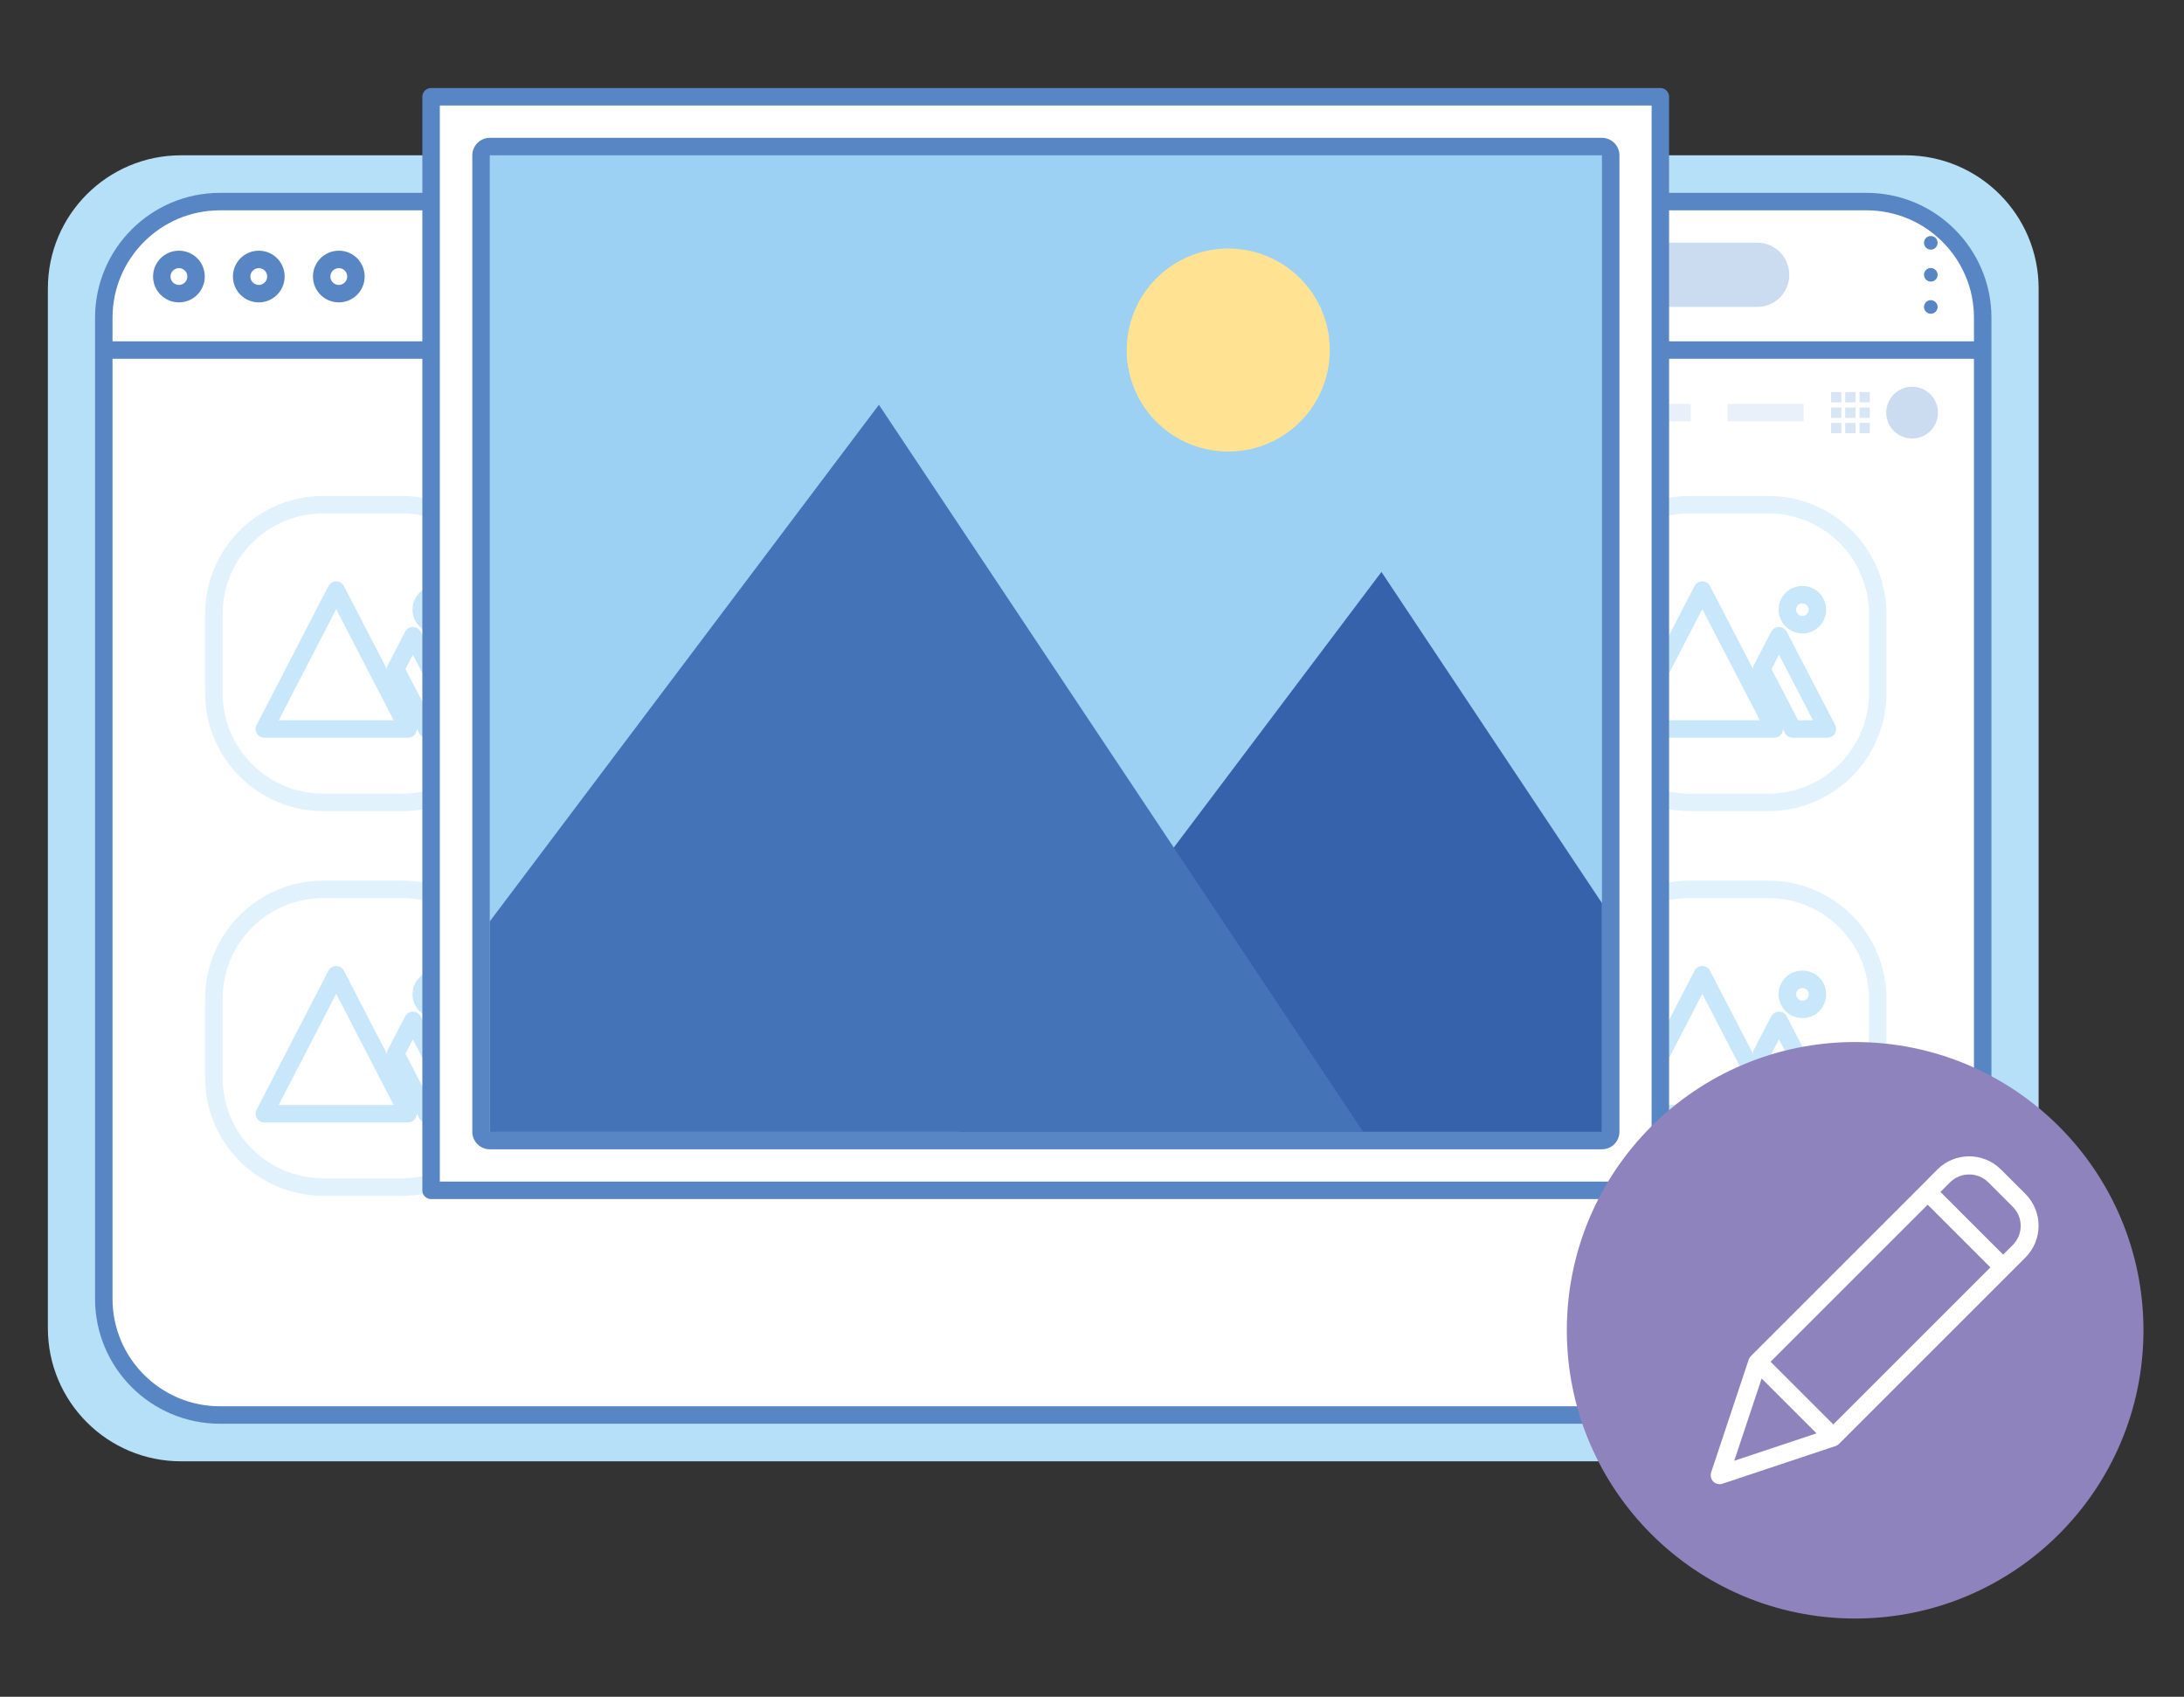 <?xml version="1.0" encoding="utf-8"?>
<!-- Generator: Adobe Illustrator 24.0.1, SVG Export Plug-In . SVG Version: 6.00 Build 0)  -->
<svg version="1.1" id="Capa_1" xmlns="http://www.w3.org/2000/svg" xmlns:xlink="http://www.w3.org/1999/xlink" x="0px" y="0px"
	 viewBox="0 0 124.99 97.13" style="enable-background:new 0 0 124.99 97.13;" xml:space="preserve">
<rect x="0" y="0" width="124.99" height="97.13" fill="#333333" stroke="none"/>
<style type="text/css">
	.st0{fill:#F18868;}
	.st1{fill:#FFFFFF;}
	.st2{fill:#B6DFF8;}
	.st3{fill:#FFFFFF;stroke:#5886C5;stroke-linejoin:round;stroke-miterlimit:10;}
	.st4{opacity:0.75;}
	.st5{opacity:0.55;fill:none;stroke:#B6DFF8;stroke-linejoin:round;stroke-miterlimit:10;}
	.st6{fill:none;stroke:#B6DFF8;stroke-linejoin:round;stroke-miterlimit:10;}
	.st7{fill:none;stroke:#5886C5;stroke-linejoin:round;stroke-miterlimit:10;}
	.st8{opacity:0.45;fill:#8CB3DF;}
	.st9{opacity:0.75;fill:none;stroke:#E1EBF8;stroke-linejoin:round;stroke-miterlimit:10;}
	.st10{opacity:0.45;}
	.st11{opacity:0.75;fill:#8CB3DF;}
	.st12{fill:#5886C5;}
	.st13{fill:#9CD1F3;}
	.st14{fill:#FFE393;}
	.st15{clip-path:url(#SVGID_2_);}
	.st16{fill:#3661AB;}
	.st17{fill:#4573B8;}
	.st18{fill:#8F83BD;}
</style>
<path class="st0" d="M59,10.58c0,0-0.77-1.1-2.48-0.95c-1.35,0.12-1.51,1.02-1.51,1.02S56.32,9.23,59,10.58z"/>
<g>
	<g>
		<path class="st1" d="M58.26,35.79c0.8,0.12,1.61,0.21,2.41,0.35c7.83,1.39,14.18,7.76,15.59,15.61
			c1.74,9.66-3.71,18.93-12.97,22.1c-0.22,0.07-0.44,0.25-0.57,0.44c-1.38,2-2.74,4.01-4.11,6.02c-0.9,1.33-2.32,1.33-3.22,0
			c-1.37-2.01-2.73-4.02-4.11-6.02c-0.14-0.2-0.38-0.37-0.61-0.46c-7.45-2.84-11.97-8.13-13.07-16.03
			c-1.26-9.08,4.01-17.6,12.61-20.81c1.66-0.62,3.38-1,5.15-1.13c0.13-0.01,0.26-0.05,0.39-0.08C56.6,35.79,57.43,35.79,58.26,35.79
			z M57,76.33c0.09-0.11,0.15-0.18,0.19-0.25c0.98-1.43,1.97-2.86,2.92-4.3c0.4-0.61,0.9-0.96,1.6-1.17
			c8.15-2.43,12.98-11.03,10.83-19.25c-2.48-9.48-12.68-14.53-21.74-10.76c-6.78,2.82-10.88,10.08-9.59,17.29
			c1.16,6.44,4.98,10.68,11.2,12.74c0.6,0.2,1.08,0.51,1.43,1.05C54.87,73.22,55.92,74.74,57,76.33z"/>
	</g>
	<g>
		<path class="st1" d="M58.98,57.99c0,1.53-0.01,3.05,0.01,4.58c0.01,0.47-0.19,0.8-0.57,1.02c-0.89,0.51-1.8,0.53-2.71,0.05
			c-0.43-0.23-0.63-0.58-0.63-1.09c0.01-3.05,0.01-6.1,0-9.15c0-0.56,0.25-0.94,0.75-1.14c0.84-0.33,1.68-0.33,2.5,0.06
			c0.44,0.21,0.67,0.54,0.66,1.05C58.97,54.91,58.98,56.45,58.98,57.99z"/>
	</g>
	<g>
		<path class="st1" d="M57.01,49.72c-1.06,0-2-0.78-2.05-1.71c-0.06-1.07,0.98-1.97,2.17-1.88c0.18,0.01,0.35,0.04,0.52,0.09
			c0.89,0.26,1.5,1.07,1.39,1.87C58.92,49,58.03,49.72,57.01,49.72z"/>
	</g>
</g>
<g>
	<path class="st2" d="M109.05,83.65H10.36c-4.21,0-7.62-3.41-7.62-7.62V16.51c0-4.21,3.41-7.62,7.62-7.62h98.69
		c4.21,0,7.62,3.41,7.62,7.62v59.52C116.67,80.24,113.26,83.65,109.05,83.65z"/>
	<path class="st3" d="M106.82,81H12.59c-3.67,0-6.65-2.98-6.65-6.65V18.19c0-3.67,2.98-6.65,6.65-6.65h94.23
		c3.67,0,6.65,2.98,6.65,6.65v56.16C113.48,78.03,110.5,81,106.82,81z"/>
	<g class="st4">
		<g>
			<path class="st5" d="M23.02,45.93H18.5c-3.46,0-6.26-2.8-6.26-6.26v-4.52c0-3.46,2.8-6.26,6.26-6.26h4.52
				c3.46,0,6.26,2.8,6.26,6.26v4.52C29.28,43.13,26.48,45.93,23.02,45.93z"/>
			<g>
				<polygon class="st6" points="19.24,33.78 15.13,41.73 23.35,41.73 				"/>
				<polygon class="st6" points="23.63,36.39 22.64,38.3 24.42,41.73 26.39,41.73 				"/>
				<path class="st6" d="M25.83,34.9c0,0.48-0.38,0.86-0.86,0.86c-0.47,0-0.86-0.39-0.86-0.86c0-0.48,0.38-0.86,0.86-0.86
					C25.45,34.04,25.83,34.43,25.83,34.9z"/>
			</g>
		</g>
		<g>
			<path class="st5" d="M49.08,45.93h-4.52c-3.46,0-6.26-2.8-6.26-6.26v-4.52c0-3.46,2.8-6.26,6.26-6.26h4.52
				c3.46,0,6.26,2.8,6.26,6.26v4.52C55.34,43.13,52.54,45.93,49.08,45.93z"/>
			<g>
				<polygon class="st6" points="45.3,33.78 41.19,41.73 49.41,41.73 				"/>
				<polygon class="st6" points="49.69,36.39 48.7,38.3 50.48,41.73 52.45,41.73 				"/>
				<path class="st6" d="M51.89,34.9c0,0.48-0.38,0.86-0.86,0.86c-0.47,0-0.86-0.39-0.86-0.86c0-0.48,0.38-0.86,0.86-0.86
					C51.51,34.04,51.89,34.43,51.89,34.9z"/>
			</g>
		</g>
		<g>
			<path class="st5" d="M75.14,45.93h-4.52c-3.46,0-6.26-2.8-6.26-6.26v-4.52c0-3.46,2.8-6.26,6.26-6.26h4.52
				c3.46,0,6.26,2.8,6.26,6.26v4.52C81.4,43.13,78.6,45.93,75.14,45.93z"/>
			<g>
				<polygon class="st6" points="71.36,33.78 67.25,41.73 75.47,41.73 				"/>
				<polygon class="st6" points="75.75,36.39 74.76,38.3 76.54,41.73 78.52,41.73 				"/>
				<path class="st6" d="M77.95,34.9c0,0.48-0.38,0.86-0.86,0.86c-0.47,0-0.86-0.39-0.86-0.86c0-0.48,0.38-0.86,0.86-0.86
					C77.57,34.04,77.95,34.43,77.95,34.9z"/>
			</g>
		</g>
		<g>
			<path class="st5" d="M101.2,45.93h-4.52c-3.46,0-6.26-2.8-6.26-6.26v-4.52c0-3.46,2.8-6.26,6.26-6.26h4.52
				c3.46,0,6.26,2.8,6.26,6.26v4.52C107.46,43.13,104.66,45.93,101.2,45.93z"/>
			<g>
				<polygon class="st6" points="97.42,33.78 93.31,41.73 101.54,41.73 				"/>
				<polygon class="st6" points="101.81,36.39 100.82,38.3 102.6,41.73 104.58,41.73 				"/>
				<path class="st6" d="M104.01,34.9c0,0.48-0.38,0.86-0.86,0.86c-0.47,0-0.86-0.39-0.86-0.86c0-0.48,0.38-0.86,0.86-0.86
					C103.63,34.04,104.01,34.43,104.01,34.9z"/>
			</g>
		</g>
	</g>
	<g class="st4">
		<g>
			<path class="st5" d="M23.02,67.95H18.5c-3.46,0-6.26-2.8-6.26-6.26v-4.52c0-3.46,2.8-6.26,6.26-6.26h4.52
				c3.46,0,6.26,2.8,6.26,6.26v4.52C29.28,65.15,26.48,67.95,23.02,67.95z"/>
			<g>
				<polygon class="st6" points="19.24,55.8 15.13,63.75 23.35,63.75 				"/>
				<polygon class="st6" points="23.63,58.41 22.64,60.32 24.42,63.75 26.39,63.75 				"/>
				<path class="st6" d="M25.83,56.92c0,0.48-0.38,0.86-0.86,0.86c-0.47,0-0.86-0.39-0.86-0.86c0-0.48,0.38-0.86,0.86-0.86
					C25.45,56.06,25.83,56.44,25.83,56.92z"/>
			</g>
		</g>
		<g>
			<path class="st5" d="M49.08,67.95h-4.52c-3.46,0-6.26-2.8-6.26-6.26v-4.52c0-3.46,2.8-6.26,6.26-6.26h4.52
				c3.46,0,6.26,2.8,6.26,6.26v4.52C55.34,65.15,52.54,67.95,49.08,67.95z"/>
			<g>
				<polygon class="st6" points="45.3,55.8 41.19,63.75 49.41,63.75 				"/>
				<polygon class="st6" points="49.69,58.41 48.7,60.32 50.48,63.75 52.45,63.75 				"/>
				<path class="st6" d="M51.89,56.92c0,0.48-0.38,0.86-0.86,0.86c-0.47,0-0.86-0.39-0.86-0.86c0-0.48,0.38-0.86,0.86-0.86
					C51.51,56.06,51.89,56.44,51.89,56.92z"/>
			</g>
		</g>
		<g>
			<path class="st5" d="M75.14,67.95h-4.52c-3.46,0-6.26-2.8-6.26-6.26v-4.52c0-3.46,2.8-6.26,6.26-6.26h4.52
				c3.46,0,6.26,2.8,6.26,6.26v4.52C81.4,65.15,78.6,67.95,75.14,67.95z"/>
			<g>
				<polygon class="st6" points="71.36,55.8 67.25,63.75 75.47,63.75 				"/>
				<polygon class="st6" points="75.75,58.41 74.76,60.32 76.54,63.75 78.52,63.75 				"/>
				<path class="st6" d="M77.95,56.92c0,0.48-0.38,0.86-0.86,0.86c-0.47,0-0.86-0.39-0.86-0.86c0-0.48,0.38-0.86,0.86-0.86
					C77.57,56.06,77.95,56.44,77.95,56.92z"/>
			</g>
		</g>
		<g>
			<path class="st5" d="M101.2,67.95h-4.52c-3.46,0-6.26-2.8-6.26-6.26v-4.52c0-3.46,2.8-6.26,6.26-6.26h4.52
				c3.46,0,6.26,2.8,6.26,6.26v4.52C107.46,65.15,104.66,67.95,101.2,67.95z"/>
			<g>
				<polygon class="st6" points="97.42,55.8 93.31,63.75 101.54,63.75 				"/>
				<polygon class="st6" points="101.81,58.41 100.82,60.32 102.6,63.75 104.58,63.75 				"/>
				<path class="st6" d="M104.01,56.92c0,0.48-0.38,0.86-0.86,0.86c-0.47,0-0.86-0.39-0.86-0.86c0-0.48,0.38-0.86,0.86-0.86
					C103.63,56.06,104.01,56.44,104.01,56.92z"/>
			</g>
		</g>
	</g>
	<line class="st7" x1="5.94" y1="20.04" x2="113.48" y2="20.04"/>
	<path class="st8" d="M100.56,17.57H26.48c-1.02,0-1.84-0.82-1.84-1.84l0,0c0-1.02,0.82-1.84,1.84-1.84h74.08
		c1.02,0,1.84,0.82,1.84,1.84l0,0C102.4,16.75,101.58,17.57,100.56,17.57z"/>
	<g>
		<path class="st7" d="M11.22,15.83c0,0.54-0.44,0.98-0.98,0.98s-0.98-0.44-0.98-0.98c0-0.54,0.44-0.98,0.98-0.98
			S11.22,15.28,11.22,15.83z"/>
		<path class="st7" d="M15.79,15.83c0,0.54-0.44,0.98-0.98,0.98c-0.54,0-0.98-0.44-0.98-0.98c0-0.54,0.44-0.98,0.98-0.98
			C15.35,14.85,15.79,15.28,15.79,15.83z"/>
		<path class="st7" d="M20.37,15.83c0,0.54-0.44,0.98-0.98,0.98c-0.54,0-0.98-0.44-0.98-0.98c0-0.54,0.44-0.98,0.98-0.98
			C19.93,14.85,20.37,15.28,20.37,15.83z"/>
	</g>
	<line class="st9" x1="92.41" y1="23.62" x2="96.76" y2="23.62"/>
	<line class="st9" x1="98.87" y1="23.62" x2="103.22" y2="23.62"/>
	<g class="st10">
		<rect x="104.79" y="22.44" class="st11" width="0.59" height="0.59"/>
		<rect x="105.6" y="22.44" class="st11" width="0.59" height="0.59"/>
		<rect x="106.42" y="22.44" class="st11" width="0.59" height="0.59"/>
		<rect x="104.79" y="23.33" class="st11" width="0.59" height="0.59"/>
		<rect x="105.6" y="23.33" class="st11" width="0.59" height="0.59"/>
		<rect x="106.42" y="23.33" class="st11" width="0.59" height="0.59"/>
		<rect x="104.79" y="24.21" class="st11" width="0.59" height="0.59"/>
		<rect x="105.6" y="24.21" class="st11" width="0.59" height="0.59"/>
		<rect x="106.42" y="24.21" class="st11" width="0.59" height="0.59"/>
	</g>
	<path class="st8" d="M110.91,23.62c0,0.82-0.66,1.48-1.48,1.48s-1.48-0.66-1.48-1.48c0-0.82,0.66-1.48,1.48-1.48
		S110.91,22.8,110.91,23.62z"/>
	<g>
		<path class="st12" d="M110.89,13.9c0,0.21-0.17,0.39-0.39,0.39c-0.21,0-0.39-0.17-0.39-0.39c0-0.21,0.17-0.39,0.39-0.39
			C110.72,13.51,110.89,13.68,110.89,13.9z"/>
		<path class="st12" d="M110.89,15.73c0,0.21-0.17,0.39-0.39,0.39c-0.21,0-0.39-0.17-0.39-0.39c0-0.21,0.17-0.39,0.39-0.39
			C110.72,15.35,110.89,15.52,110.89,15.73z"/>
		<path class="st12" d="M110.89,17.57c0,0.21-0.17,0.39-0.39,0.39c-0.21,0-0.39-0.17-0.39-0.39c0-0.21,0.17-0.39,0.39-0.39
			C110.72,17.19,110.89,17.36,110.89,17.57z"/>
	</g>
	<g>
		<g>
			
				<rect x="28.55" y="1.67" transform="matrix(-1.836970e-16 1 -1 -1.836970e-16 96.691 -23.011)" class="st3" width="62.6" height="70.35"/>
			<g>
				<path class="st13" d="M28.03,65.29c-0.28,0-0.5-0.22-0.5-0.5V8.89c0-0.28,0.22-0.5,0.5-0.5h63.65c0.28,0,0.5,0.22,0.5,0.5v55.9
					c0,0.28-0.22,0.5-0.5,0.5H28.03z"/>
				<path class="st12" d="M91.68,8.89v55.9H28.03V8.89H91.68 M91.68,7.89H28.03c-0.55,0-1,0.45-1,1v55.9c0,0.55,0.45,1,1,1h63.65
					c0.55,0,1-0.45,1-1V8.89C92.68,8.34,92.23,7.89,91.68,7.89L91.68,7.89z"/>
			</g>
			
				<ellipse transform="matrix(0.228 -0.974 0.974 0.228 34.755 83.902)" class="st14" cx="70.26" cy="20.04" rx="5.81" ry="5.81"/>
			<g>
				<defs>
					<rect id="SVGID_1_" x="28.03" y="8.89" width="63.65" height="55.9"/>
				</defs>
				<clipPath id="SVGID_2_">
					<use xlink:href="#SVGID_1_"  style="overflow:visible;"/>
				</clipPath>
				<g class="st15">
					<polygon class="st16" points="48.28,73.6 79.06,32.74 106.26,73.6 					"/>
					<polygon class="st17" points="11.45,74.76 50.3,23.17 84.65,74.76 					"/>
				</g>
			</g>
		</g>
	</g>
</g>
<circle class="st18" cx="106.17" cy="76.15" r="16.5"/>
<g>
	<path class="st1" d="M114.52,66.95c-1.01-1.01-2.64-1.01-3.65,0l-0.91,0.92l-9.72,9.72l-0.02,0.02c-0.01,0.01-0.01,0.01-0.01,0.01
		c-0.01,0.02-0.03,0.03-0.04,0.05c0,0.01-0.01,0.01-0.01,0.01c-0.01,0.02-0.02,0.03-0.03,0.04c-0.01,0.01-0.01,0.01-0.01,0.02
		c-0.01,0.02-0.01,0.03-0.02,0.04c0,0-0.01,0-0.01,0.01l-2.16,6.49c-0.06,0.18-0.02,0.39,0.12,0.53c0.1,0.1,0.23,0.15,0.37,0.15
		c0.06,0,0.11-0.01,0.17-0.03l6.48-2.16c0.01,0,0.01,0,0.01-0.01c0.02,0,0.03-0.01,0.05-0.02c0,0,0.01,0,0.01-0.01
		c0.02-0.01,0.04-0.02,0.05-0.03c0.02-0.01,0.03-0.03,0.05-0.04c0.01-0.01,0.01-0.01,0.01-0.01c0.01-0.01,0.02-0.01,0.02-0.02
		l10.64-10.64c1.01-1.01,1.01-2.64,0-3.65L114.52,66.95z M104.92,81.54l-3.59-3.59l8.99-8.99l3.59,3.59L104.92,81.54z M100.82,78.91
		l3.14,3.14l-4.71,1.57L100.82,78.91z M115.19,71.27l-0.55,0.55l-3.59-3.59l0.55-0.55c0.6-0.6,1.58-0.6,2.19,0l1.4,1.4
		C115.8,69.69,115.79,70.66,115.19,71.27z"/>
</g>
</svg>
